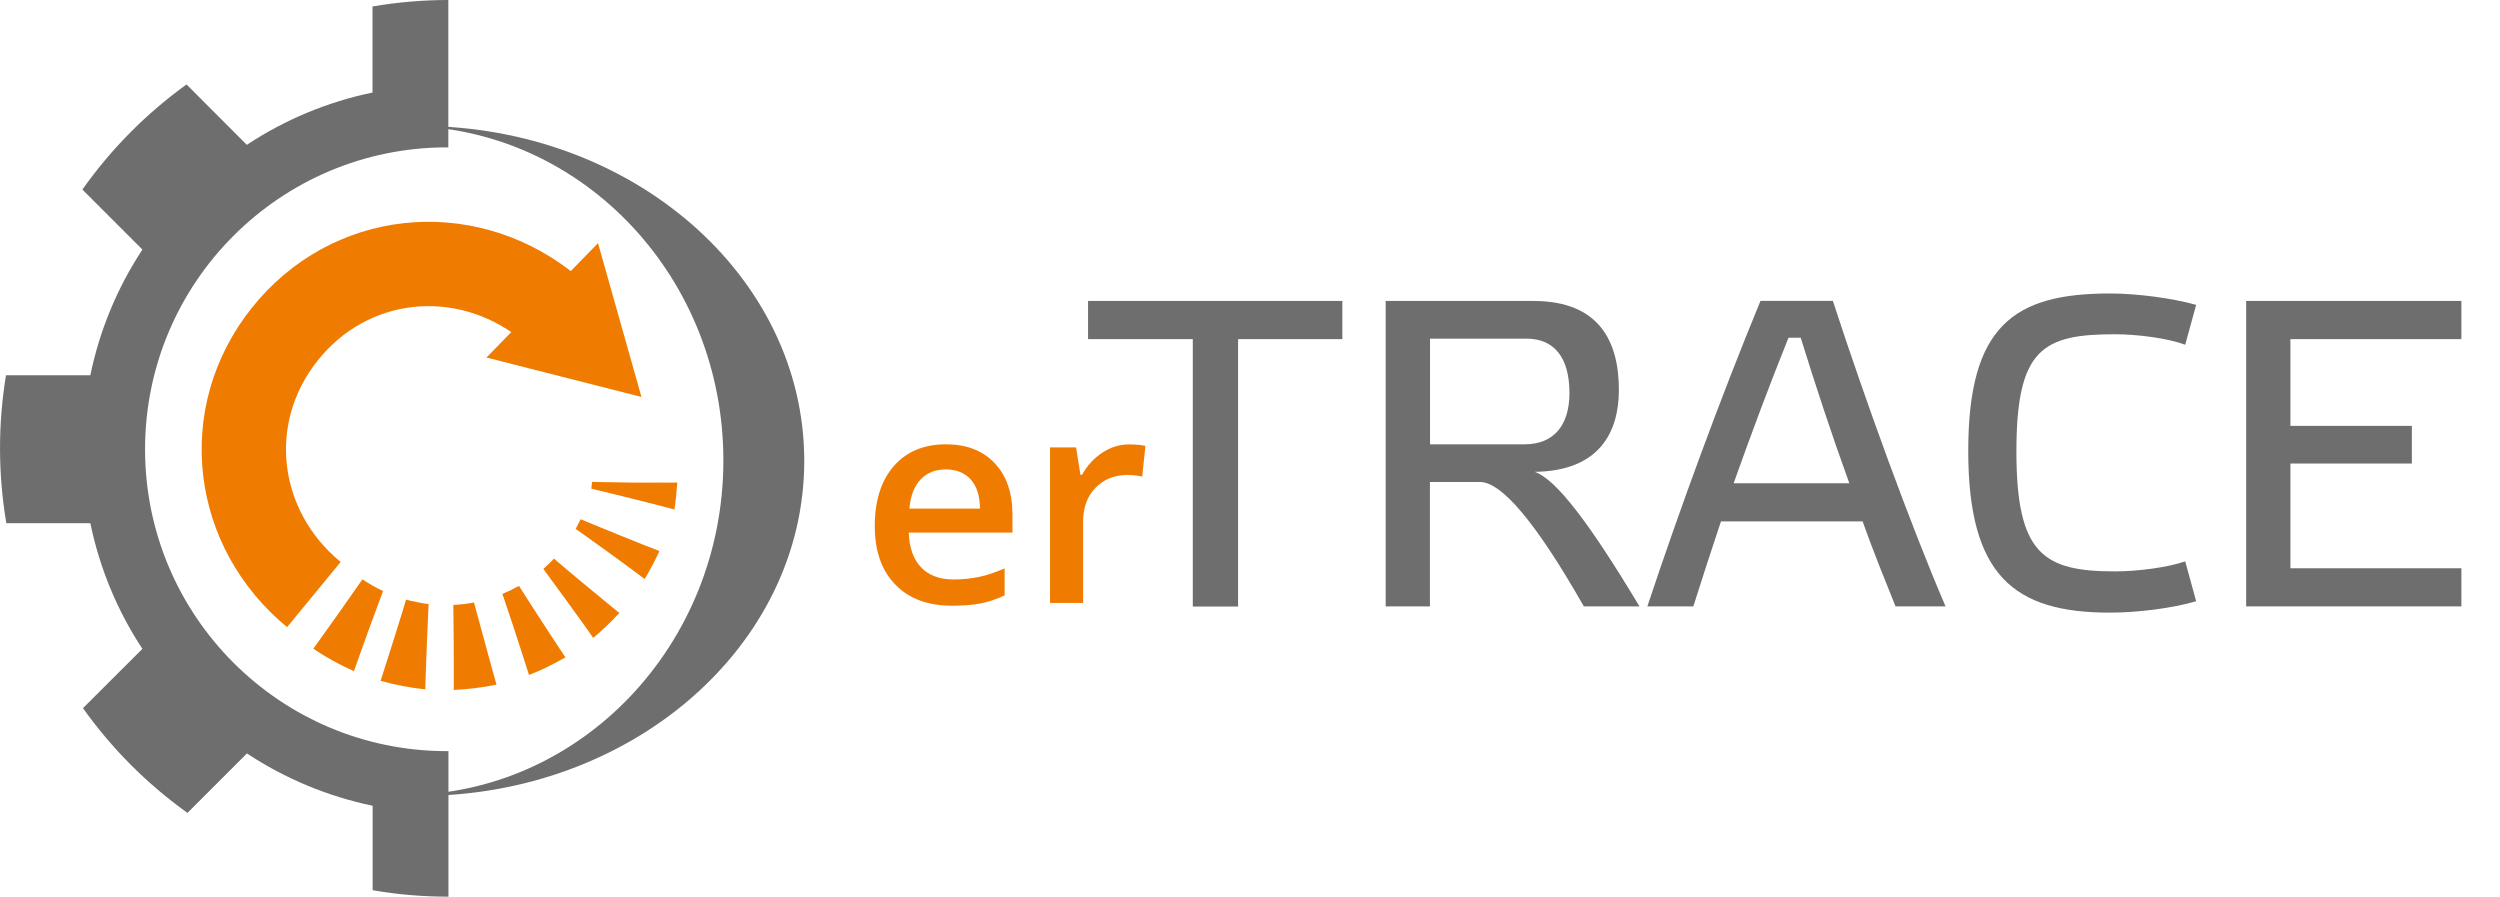 <?xml version="1.0" encoding="utf-8"?>
<!-- Generator: Adobe Illustrator 26.5.0, SVG Export Plug-In . SVG Version: 6.00 Build 0)  -->
<svg version="1.1" id="Ebene_1" xmlns="http://www.w3.org/2000/svg" xmlns:xlink="http://www.w3.org/1999/xlink" x="0px" y="0px"
	 viewBox="0 0 2169.7 778.2" style="enable-background:new 0 0 2169.7 778.2;" xml:space="preserve">
<style type="text/css">
	.st0{display:none;}
	.st1{display:inline;opacity:0.6;fill:url(#SVGID_1_);enable-background:new    ;}
	
		.st2{display:inline;opacity:0.75;fill:url(#SVGID_00000168814487181235329660000017442550690750565774_);enable-background:new    ;}
	
		.st3{display:inline;opacity:0.22;fill:url(#SVGID_00000154421267335238936010000013709547346986993316_);enable-background:new    ;}
	
		.st4{display:inline;opacity:0.9;fill:url(#SVGID_00000182490669718540230910000005015677610946042527_);enable-background:new    ;}
	
		.st5{display:inline;opacity:0.6;fill:url(#SVGID_00000152248798168496568020000015437510340724885381_);enable-background:new    ;}
	.st6{fill:#6E6E6E;}
	.st7{fill:#EF7C00;}
	.st8{fill:none;}
	.st9{fill:none;stroke:#EF7C00;stroke-width:55.14;stroke-miterlimit:10;}
	
		.st10{display:inline;opacity:0.6;fill:url(#SVGID_00000010291159812031721810000017416377707892867752_);enable-background:new    ;}
	
		.st11{display:inline;opacity:0.75;fill:url(#SVGID_00000042010880792291992080000014828175099006012843_);enable-background:new    ;}
	
		.st12{display:inline;opacity:0.22;fill:url(#SVGID_00000003064053394473846160000005284819888032328114_);enable-background:new    ;}
	
		.st13{display:inline;opacity:0.9;fill:url(#SVGID_00000170995348075556362190000016519814999954029196_);enable-background:new    ;}
	
		.st14{display:inline;opacity:0.6;fill:url(#SVGID_00000151513407448070555460000000709317378935143832_);enable-background:new    ;}
	
		.st15{display:inline;opacity:0.6;fill:url(#SVGID_00000147922833425657985770000009993084833104512954_);enable-background:new    ;}
	
		.st16{display:inline;opacity:0.75;fill:url(#SVGID_00000078014987303349583020000010248648762569319829_);enable-background:new    ;}
	
		.st17{display:inline;opacity:0.22;fill:url(#SVGID_00000025422383899794534100000004572602922548071824_);enable-background:new    ;}
	
		.st18{display:inline;opacity:0.9;fill:url(#SVGID_00000003084072472611259760000004979437312423340685_);enable-background:new    ;}
	
		.st19{display:inline;opacity:0.6;fill:url(#SVGID_00000085972891305903486900000007510446427067277963_);enable-background:new    ;}
	.st20{fill:none;stroke:#EF7C00;stroke-width:73.203;stroke-miterlimit:10;}
</style>
<g>
	<g class="st0">
		
			<radialGradient id="SVGID_1_" cx="1986.475" cy="-538.1" r="314.5" gradientTransform="matrix(1 0 0 1 0 -262)" gradientUnits="userSpaceOnUse">
			<stop  offset="0.262" style="stop-color:#000000"/>
			<stop  offset="0.454" style="stop-color:#030303"/>
			<stop  offset="0.53" style="stop-color:#070707"/>
			<stop  offset="0.732" style="stop-color:#090909"/>
			<stop  offset="0.81" style="stop-color:#101010"/>
			<stop  offset="0.867" style="stop-color:#1C1C1C"/>
			<stop  offset="0.914" style="stop-color:#2D2D2D"/>
			<stop  offset="0.954" style="stop-color:#444444"/>
			<stop  offset="0.989" style="stop-color:#5F5F5F"/>
			<stop  offset="1" style="stop-color:#696969"/>
		</radialGradient>
		<circle class="st1" cx="1986.5" cy="-800.1" r="314.5"/>
		
			<radialGradient id="SVGID_00000162352114753100851440000014815438689676935345_" cx="1966.941" cy="-591.612" r="352.66" gradientTransform="matrix(1 0 0 1 0 -262)" gradientUnits="userSpaceOnUse">
			<stop  offset="0.446" style="stop-color:#000000"/>
			<stop  offset="1" style="stop-color:#858585"/>
		</radialGradient>
		
			<path style="display:inline;opacity:0.75;fill:url(#SVGID_00000162352114753100851440000014815438689676935345_);enable-background:new    ;" d="
			M2028.8-1045.9c87.5,0,167.3,32.4,228.4,85.8c-54.8-92.4-155.5-154.4-270.7-154.4c-173.7,0-314.5,140.8-314.5,314.5
			c0,27.6,3.6,54.4,10.3,79.9C1693.4-901.9,1844.2-1045.9,2028.8-1045.9z"/>
		
			<radialGradient id="SVGID_00000053536609292621677030000006755222986368207284_" cx="1811.211" cy="-2823.379" r="352.649" gradientTransform="matrix(0.979 -0.204 -0.204 -0.979 -370.488 -3138.323)" gradientUnits="userSpaceOnUse">
			<stop  offset="0.446" style="stop-color:#000000"/>
			<stop  offset="1" style="stop-color:#858585"/>
		</radialGradient>
		
			<path style="display:inline;opacity:0.22;fill:url(#SVGID_00000053536609292621677030000006755222986368207284_);enable-background:new    ;" d="
			M2078.4-568.1c85.6-17.8,157.2-65.9,206.1-130.6c-34.8,101.7-120.7,183-233.5,206.5c-170,35.4-336.6-73.7-372-243.7
			c-5.6-27-7.6-53.9-6.2-80.3C1720.7-640.6,1897.7-530.4,2078.4-568.1z"/>
		
			<linearGradient id="SVGID_00000045596943424146333880000005185156914605057157_" gradientUnits="userSpaceOnUse" x1="1744.024" y1="-780.651" x2="2089.981" y2="-434.695" gradientTransform="matrix(1 0 0 1 0 -262)">
			<stop  offset="0.153" style="stop-color:#FFFFFF"/>
			<stop  offset="0.931" style="stop-color:#000000"/>
		</linearGradient>
		
			<path style="display:inline;opacity:0.9;fill:url(#SVGID_00000045596943424146333880000005185156914605057157_);enable-background:new    ;" d="
			M1672.1-800.1c0-173.7,140.8-314.5,314.5-314.5c122.9,0,229.2,70.5,281,173.3c-50.8-107.4-160.1-181.7-286.8-181.7
			c-175.2,0-317.1,142-317.1,317.1c0,126.7,74.3,236,181.7,286.8C1742.6-570.8,1672.1-677.2,1672.1-800.1z"/>
		
			<linearGradient id="SVGID_00000178898461059630402110000008661322947872735128_" gradientUnits="userSpaceOnUse" x1="-938.631" y1="-2558.197" x2="-592.674" y2="-2212.24" gradientTransform="matrix(-1 0 0 -1 1290.488 -3115.653)">
			<stop  offset="0.163" style="stop-color:#000000"/>
			<stop  offset="1" style="stop-color:#FFFFFF"/>
		</linearGradient>
		
			<path style="display:inline;opacity:0.6;fill:url(#SVGID_00000178898461059630402110000008661322947872735128_);enable-background:new    ;" d="
			M2301.1-800c0,173.7-140.8,314.5-314.5,314.5c-122.9,0-229.2-70.5-281-173.3c50.8,107.4,160.1,181.7,286.8,181.7
			c175.2,0,317.1-142,317.1-317.1c0-126.7-74.3-236-181.7-286.8C2230.6-1029.3,2301.1-922.9,2301.1-800z"/>
	</g>
</g>
<g>
	<g>
		<path class="st6" d="M1035.2,526.3V294.3h-90.9v-33.1H1165v33.1h-90.5v232.1H1035.2z"/>
		<path class="st6" d="M1422.9,526.3h-48.3c-41.8-73.4-71.5-108-90.2-108h-43.4v108h-38.4V261.2h128.2c57.4,0,74.2,35.4,74.2,77.2
			c0,37.3-17.5,70.4-73,71.1C1350.6,416,1379.5,454,1422.9,526.3z M1241.1,385.6h82.2c25.1,0,38.8-16.4,38.8-44.5
			c0-30.8-13.3-47.2-37.3-47.2h-83.7V385.6z"/>
		<path class="st6" d="M1616.5,452.5h-122.9c-8.4,25.1-16.4,49.8-24,73.8h-39.9c27.8-83.7,63.5-181.1,98.2-265.2h62.8
			c28.5,87.5,67,193.3,97.8,265.2h-43.4C1636.3,504.3,1626,479.2,1616.5,452.5z M1552.2,293.1c-16.4,40.7-32.3,83.3-47.6,126.3
			h100.4c-15.2-41.8-29.7-86-42.2-126.3H1552.2z"/>
		<path class="st6" d="M1831.1,254.7c24,0,54.8,4.2,74.9,9.9l-9.5,34.6c-15.2-5.7-41.5-9.1-60.9-9.1c-62.4,0-85.6,12.2-85.6,101.6
			c0,89,23.2,104.2,85.6,104.2c19.4,0,45.7-3.4,60.9-8.7l9.5,34.6c-20.5,6.1-51,9.9-74.9,9.9c-83.3,0-122.9-32.3-122.9-140.4
			C1708.2,282.8,1747.8,254.7,1831.1,254.7z"/>
		<path class="st6" d="M2136.2,261.2v33.1h-148.4v75.3h105.4v32.7h-105.4v90.9h148.4v33.1h-186.8V261.2H2136.2z"/>
	</g>
	<g>
		<path class="st6" d="M388,651.9h-0.3c-144.7-0.1-261.8-117.4-261.8-262s117.2-261.9,261.8-262h0.3c0.3,0,0.7,0,1.1,0V0
			c-22,0-44.1,1.9-65.8,5.6v74.7c-38.9,8.1-76,23.5-109.1,45.4l-52.3-52.4c-35,25.2-65.5,56-90.4,91.2l52.1,52.1
			c-21.9,33.2-37.2,70.2-45.2,109.1H5.2c-7,42.5-6.9,85.9,0.3,128.4h72.9c8.1,38.9,23.3,75.9,45.2,109L72,614.6
			c25,35.1,55.6,65.8,90.7,90.9l51.6-51.6c33.2,21.9,70.2,37.3,109.1,45.4v73.3c21.7,3.8,43.7,5.6,65.8,5.6V651.8
			C388.7,651.8,388.4,651.8,388,651.9"/>
		<path class="st6" d="M363.9,690.8C548.4,690.8,698,560.6,698,400S548.4,109.3,363.9,109.3c-1.9,0-3.8,0.1-5.7,0.1
			c149.7,4.5,269.6,132.6,269.6,290.2C627.8,560,503.5,690,350.2,690"/>
	</g>
	<g>
		<path class="st7" d="M826.2,525.7c-21,0-37.5-6.2-49.2-18.4c-11.9-12.2-17.8-29-17.8-50.7c0-22.1,5.5-39.4,16.5-52.1
			c10.9-12.5,26.1-18.9,45.2-18.9c17.8,0,31.9,5.4,42.2,16.2s15.6,25.7,15.6,44.8v15.6h-90c0.5,13.2,4,23.2,10.6,30.1
			c6.7,7,16,10.6,28.2,10.6c7.9,0,15.4-0.8,22.2-2.2s14.3-4,22.2-7.4v23.4c-7,3.3-14.1,5.7-21.3,7.1
			C843.6,525.1,835.4,525.7,826.2,525.7z M820.9,407.4c-9,0-16.4,2.8-21.9,8.7c-5.5,5.7-8.7,14.1-9.8,25.3h61.3
			c-0.1-11.1-2.8-19.5-8.1-25.4C837.3,410.5,830.1,407.4,820.9,407.4z"/>
		<path class="st7" d="M979.8,385.7c5.7,0,10.5,0.5,14.3,1.2l-2.8,26.7c-4.1-0.9-8.2-1.4-12.7-1.4c-11.4,0-20.8,3.8-28,11.3
			c-7.1,7.5-10.6,17.1-10.6,29.2v70.6h-28.7v-135h22.6l3.8,23.8h1.4c4.4-8.1,10.3-14.4,17.5-19.2
			C963.8,388.1,971.6,385.7,979.8,385.7z"/>
	</g>
	<g>
		<path class="st8" d="M158.2,561.7"/>
	</g>
	<path class="st9" d="M394,512.9"/>
	<g>
		<g>
			<g class="st0">
				
					<radialGradient id="SVGID_00000142885205067984778260000014446807077466540160_" cx="-795.471" cy="736.421" r="227.087" gradientTransform="matrix(0.595 -0.804 0.804 0.595 204.141 -497.843)" gradientUnits="userSpaceOnUse">
					<stop  offset="0.262" style="stop-color:#000000"/>
					<stop  offset="0.454" style="stop-color:#030303"/>
					<stop  offset="0.53" style="stop-color:#070707"/>
					<stop  offset="0.732" style="stop-color:#090909"/>
					<stop  offset="0.81" style="stop-color:#101010"/>
					<stop  offset="0.867" style="stop-color:#1C1C1C"/>
					<stop  offset="0.914" style="stop-color:#2D2D2D"/>
					<stop  offset="0.954" style="stop-color:#444444"/>
					<stop  offset="0.989" style="stop-color:#5F5F5F"/>
					<stop  offset="1" style="stop-color:#696969"/>
				</radialGradient>
				
					<path style="display:inline;opacity:0.6;fill:url(#SVGID_00000142885205067984778260000014446807077466540160_);enable-background:new    ;" d="
					M322.5,352.3c124.4,0.3,227,102.1,227.5,227.3s-99.8,226.6-226.7,226.2S97,705.9,96.5,579S198,351.9,322.5,352.3z"/>
				
					<radialGradient id="SVGID_00000052820204077553974730000008685957166954755243_" cx="-808.437" cy="697.703" r="254.873" gradientTransform="matrix(0.595 -0.804 0.804 0.595 204.141 -497.843)" gradientUnits="userSpaceOnUse">
					<stop  offset="0.446" style="stop-color:#000000"/>
					<stop  offset="1" style="stop-color:#858585"/>
				</radialGradient>
				
					<path style="display:inline;opacity:0.75;fill:url(#SVGID_00000052820204077553974730000008685957166954755243_);enable-background:new    ;" d="
					M198.5,449.2c37.1-51.1,88.5-81.5,148.3-96.8c-80.5-5.3-157.3,24.8-206.4,92.1c-73.9,101.4-54.1,240.9,47.6,317
					c16.1,12.1,32.5,21,50.8,28.5C136.8,702.7,120.3,557,198.5,449.2z"/>
				
					<radialGradient id="SVGID_00000142859953875231060290000005508971003943163299_" cx="-1165.597" cy="-3488.731" r="254.861" gradientTransform="matrix(0.418 -0.908 -0.908 -0.418 -2328.203 -1911.284)" gradientUnits="userSpaceOnUse">
					<stop  offset="0.446" style="stop-color:#000000"/>
					<stop  offset="1" style="stop-color:#858585"/>
				</radialGradient>
				
					<path style="display:inline;opacity:0.22;fill:url(#SVGID_00000142859953875231060290000005508971003943163299_);enable-background:new    ;" d="
					M497.2,625.7c27-57.1,28.9-116.8,13.6-176.6c43.4,68.1,53.9,149.9,18.5,225.2C476,787.9,344,837.6,228.4,785
					c-18.4-8.3-34-18.5-49.4-30.8C304.8,801.7,440.3,746.1,497.2,625.7z"/>
				
					<linearGradient id="SVGID_00000152222005799121153300000017527806058581841058_" gradientUnits="userSpaceOnUse" x1="-969.923" y1="560.987" x2="-719.678" y2="811.232" gradientTransform="matrix(0.595 -0.804 0.804 0.595 204.141 -497.843)">
					<stop  offset="0.153" style="stop-color:#FFFFFF"/>
					<stop  offset="0.931" style="stop-color:#000000"/>
				</linearGradient>
				
					<path style="display:inline;opacity:0.9;fill:url(#SVGID_00000152222005799121153300000017527806058581841058_);enable-background:new    ;" d="
					M187.7,761C87.1,686.3,66.1,545.3,140.4,444.4c52.6-71.4,136.3-101.7,221.8-90c-87.8-14.4-175,16.1-229.2,89.7
					C58,545.8,79.2,688,180.7,763.4c73.3,54.5,165.6,58.2,245.4,18.9C347.8,818.4,258.9,813.8,187.7,761z"/>
				
					<linearGradient id="SVGID_00000011023031484694891210000007442515477493044102_" gradientUnits="userSpaceOnUse" x1="1908.126" y1="-3764.978" x2="2158.868" y2="-3514.236" gradientTransform="matrix(-0.595 0.804 -0.804 -0.595 -1321.791 -3232.763)">
					<stop  offset="0.163" style="stop-color:#000000"/>
					<stop  offset="1" style="stop-color:#FFFFFF"/>
				</linearGradient>
				
					<path style="display:inline;opacity:0.6;fill:url(#SVGID_00000011023031484694891210000007442515477493044102_);enable-background:new    ;" d="
					M455.6,404c109.1,69.4,124,207.7,50.7,309.3c-51.9,71.9-136.8,101.5-221.6,90.1c87.1,14.1,175.5-16,228.9-89.7
					c73.9-101.9,59-242.2-51.1-312.5c-79.6-50.8-141.2-78.7-241.2-25.3C320.6,325.6,378.4,354.9,455.6,404z"/>
			</g>
			<g>
				<g class="st0">
					
						<radialGradient id="SVGID_00000004513112000827976560000012916819501637058964_" cx="-602.772" cy="675.283" r="262.743" gradientTransform="matrix(0.595 -0.804 0.804 0.595 204.141 -497.843)" gradientUnits="userSpaceOnUse">
						<stop  offset="0.262" style="stop-color:#000000"/>
						<stop  offset="0.454" style="stop-color:#030303"/>
						<stop  offset="0.53" style="stop-color:#070707"/>
						<stop  offset="0.732" style="stop-color:#090909"/>
						<stop  offset="0.81" style="stop-color:#101010"/>
						<stop  offset="0.867" style="stop-color:#1C1C1C"/>
						<stop  offset="0.914" style="stop-color:#2D2D2D"/>
						<stop  offset="0.954" style="stop-color:#444444"/>
						<stop  offset="0.989" style="stop-color:#5F5F5F"/>
						<stop  offset="1" style="stop-color:#696969"/>
					</radialGradient>
					
						<path style="display:inline;opacity:0.6;fill:url(#SVGID_00000004513112000827976560000012916819501637058964_);enable-background:new    ;" d="
						M390.2,127.7c152.3,0.6,247.3,110.5,256.6,256.5S534.3,651.1,388.2,650.5S125.7,535.3,127,389
						C128.3,242.7,237.8,127,390.2,127.7z"/>
					
						<radialGradient id="SVGID_00000077306928572869350740000018087768198948844933_" cx="-619.232" cy="630.805" r="293.861" gradientTransform="matrix(0.595 -0.804 0.804 0.595 204.141 -497.843)" gradientUnits="userSpaceOnUse">
						<stop  offset="0.446" style="stop-color:#000000"/>
						<stop  offset="1" style="stop-color:#858585"/>
					</radialGradient>
					
						<path style="display:inline;opacity:0.75;fill:url(#SVGID_00000077306928572869350740000018087768198948844933_);enable-background:new    ;" d="
						M244.2,239.4c42.7-58.9,102.1-94.2,171-111.7c-92.9-6.1-181.4,28.7-238,106.2C91.8,350.7,115,511.6,232.1,599.4
						c18.6,14,37.5,24.4,58.7,32.8C173,531.5,154.1,363.6,244.2,239.4z"/>
					
						<radialGradient id="SVGID_00000140730525718114306980000013760575093084597634_" cx="-967.915" cy="-3473.947" r="293.825" gradientTransform="matrix(0.418 -0.908 -0.908 -0.418 -2328.203 -1911.284)" gradientUnits="userSpaceOnUse">
						<stop  offset="0.446" style="stop-color:#000000"/>
						<stop  offset="1" style="stop-color:#858585"/>
					</radialGradient>
					
						<path style="display:inline;opacity:0.22;fill:url(#SVGID_00000140730525718114306980000013760575093084597634_);enable-background:new    ;" d="
						M589.6,440.9c26-67.4,33.8-130,14.7-201.8c47.4,75.3,61.6,174,21.2,260.1C564.7,629,411.8,687.4,278.8,626.4
						c-21.1-9.7-39.5-21-57.1-35.4C358.8,642.3,534.6,583.2,589.6,440.9z"/>
					
						<linearGradient id="SVGID_00000017486131164934485410000011360681583224503972_" gradientUnits="userSpaceOnUse" x1="-805.465" y1="473.096" x2="-516.925" y2="761.635" gradientTransform="matrix(0.595 -0.804 0.804 0.595 204.141 -497.843)">
						<stop  offset="0.153" style="stop-color:#FFFFFF"/>
						<stop  offset="0.931" style="stop-color:#000000"/>
					</linearGradient>
					
						<path style="display:inline;opacity:0.9;fill:url(#SVGID_00000017486131164934485410000011360681583224503972_);enable-background:new    ;" d="
						M231.8,598.7c-116-86.2-140.2-248.7-54.5-365C238,151.4,334.5,116.4,433,130c-102.4-17.2-201.2,17.7-264,103.2
						C82.2,351.4,106.5,514,224,601.6c85,63.3,189.7,68,282.6,21.6C416.4,665.1,313.8,659.7,231.8,598.7z"/>
					
						<linearGradient id="SVGID_00000182502015154942309760000016812000569858850477_" gradientUnits="userSpaceOnUse" x1="1692.399" y1="-3730.402" x2="1979.791" y2="-3443.01" gradientTransform="matrix(-0.595 0.804 -0.804 -0.595 -1321.791 -3232.763)">
						<stop  offset="0.163" style="stop-color:#000000"/>
						<stop  offset="1" style="stop-color:#FFFFFF"/>
					</linearGradient>
					
						<path style="display:inline;opacity:0.6;fill:url(#SVGID_00000182502015154942309760000016812000569858850477_);enable-background:new    ;" d="
						M544.4,178.7C658.9,264.1,683.6,429,599,544.1c-59.9,81.5-157.5,117.5-255.4,103.4c101.7,17.8,201.7-18.2,263.6-102.8
						c85.6-117,61-282-55.1-368.8C468.2,113.1,362,107.8,270,154.6C359.4,112.3,463.4,118.3,544.4,178.7z"/>
				</g>
				<g>
					<path class="st7" d="M411.4,522.9c-6,1.1-11.9,1.8-18,2.1c0,1.9,0.1,3.9,0.1,5.8c0.3,17.1,0.3,34.4,0.3,51.3
						c0,5.9,0,10.9,0,16.7c12.5-0.6,24.8-2.1,37.1-4.6c-1.6-5.7-3-10.7-4.6-16.5c-4.5-16.3-9.1-33.1-13.5-49.5
						C412.3,526.5,411.9,524.7,411.4,522.9z M437.8,520.7c5.5,16.2,10.9,32.6,16.1,48.8c1.8,5.7,3.4,10.7,5.2,16.3
						c11-4.3,21.4-9.4,31.6-15.3c-3.3-5-6.2-9.3-9.6-14.5c-9.3-14.1-18.7-28.8-27.9-43.1c-0.9-1.4-1.8-3-2.8-4.4
						c-4.7,2.6-9.5,4.9-14.5,7C436.6,517.1,437.2,519,437.8,520.7z M474.8,498.2c10.1,13.7,20.3,27.8,30.2,41.5
						c3.5,4.9,6.5,9,9.8,13.9c8.1-6.7,15.6-13.9,22.7-21.6c-4.4-3.5-8.4-6.9-12.8-10.5c-6.5-5.3-12.9-10.7-19.5-16.1
						s-13.4-11.2-20-16.8c-1.5-1.3-3-2.5-4.4-3.8c-2.9,3.1-6,6.1-9.2,8.9C472.6,495.2,473.7,496.8,474.8,498.2z M548.1,418.8
						c-8.6-0.1-17.4-0.2-26.1-0.4c-2.7-0.1-5.5-0.1-8.2-0.2c-0.2,2-0.3,3.9-0.6,5.9c2.6,0.6,5.2,1.2,7.8,1.9
						c8.4,2,17.1,4.1,25.4,6.2c8.3,2.1,16.4,4.1,24.5,6.2c5,1.3,9.5,2.5,14.4,3.8c1.2-7.8,2-15.5,2.5-23.4c-4.8,0.1-9.3,0-14.2,0
						C565.1,418.9,556.6,418.9,548.1,418.8z M329.8,520.1c0.9-2.3,1.8-4.8,2.7-7.1c-6.3-3-12.2-6.4-18-10.2
						c-1.6,2.3-3.2,4.6-4.8,6.9c-4.9,7.1-10,14.4-15,21.4s-9.8,13.8-14.7,20.6c-2.8,3.9-5.3,7.5-8.1,11.3
						c11.3,7.6,22.9,14,35.3,19.5c1.7-4.9,3.3-9.2,5-14.2C317.9,552.4,323.8,536.1,329.8,520.1z M534.3,463.1
						c-7.9-3.2-16.2-6.6-24.2-9.9c-2.1-0.9-4.2-1.7-6.2-2.6c-1.3,2.9-2.8,5.6-4.3,8.4c1.8,1.3,3.7,2.6,5.5,3.9
						c7,5,14.3,10.2,21.2,15.2S540,488,546.7,493c4.5,3.3,8.5,6.3,12.8,9.5c4.7-7.9,9-15.9,12.8-24.3c-5-1.9-9.6-3.7-14.7-5.7
						C550,469.4,542.2,466.3,534.3,463.1z M372,524.3c-6.6-0.9-13.1-2.2-19.6-3.9c-0.7,2.1-1.4,4.5-2,6.7
						c-5,16.4-10.2,32.9-15.4,49.1c-1.6,5.2-3.1,9.6-4.7,14.7c12.8,3.5,25.6,6,38.8,7.4c0.2-5.6,0.3-10.6,0.5-16.4
						c0.6-16.9,1.3-34.3,2.1-51.3C371.8,528.5,371.9,526.4,372,524.3z"/>
				</g>
			</g>
		</g>
		<g>
			<g>
				<path class="st20" d="M272.4,516c-69.1-56.8-81.7-155-25.4-225.8s154.7-80.8,225.7-26.2c4.4,3.4,8.5,7.3,12.4,10.9"/>
				<g>
					<path class="st7" d="M422.2,310.3c44.8,11.4,89.7,22.8,134.5,34.2c-12.6-44.5-25.1-89-37.7-133.5
						C486.8,244.1,454.5,277.2,422.2,310.3z"/>
				</g>
			</g>
		</g>
	</g>
</g>
</svg>
